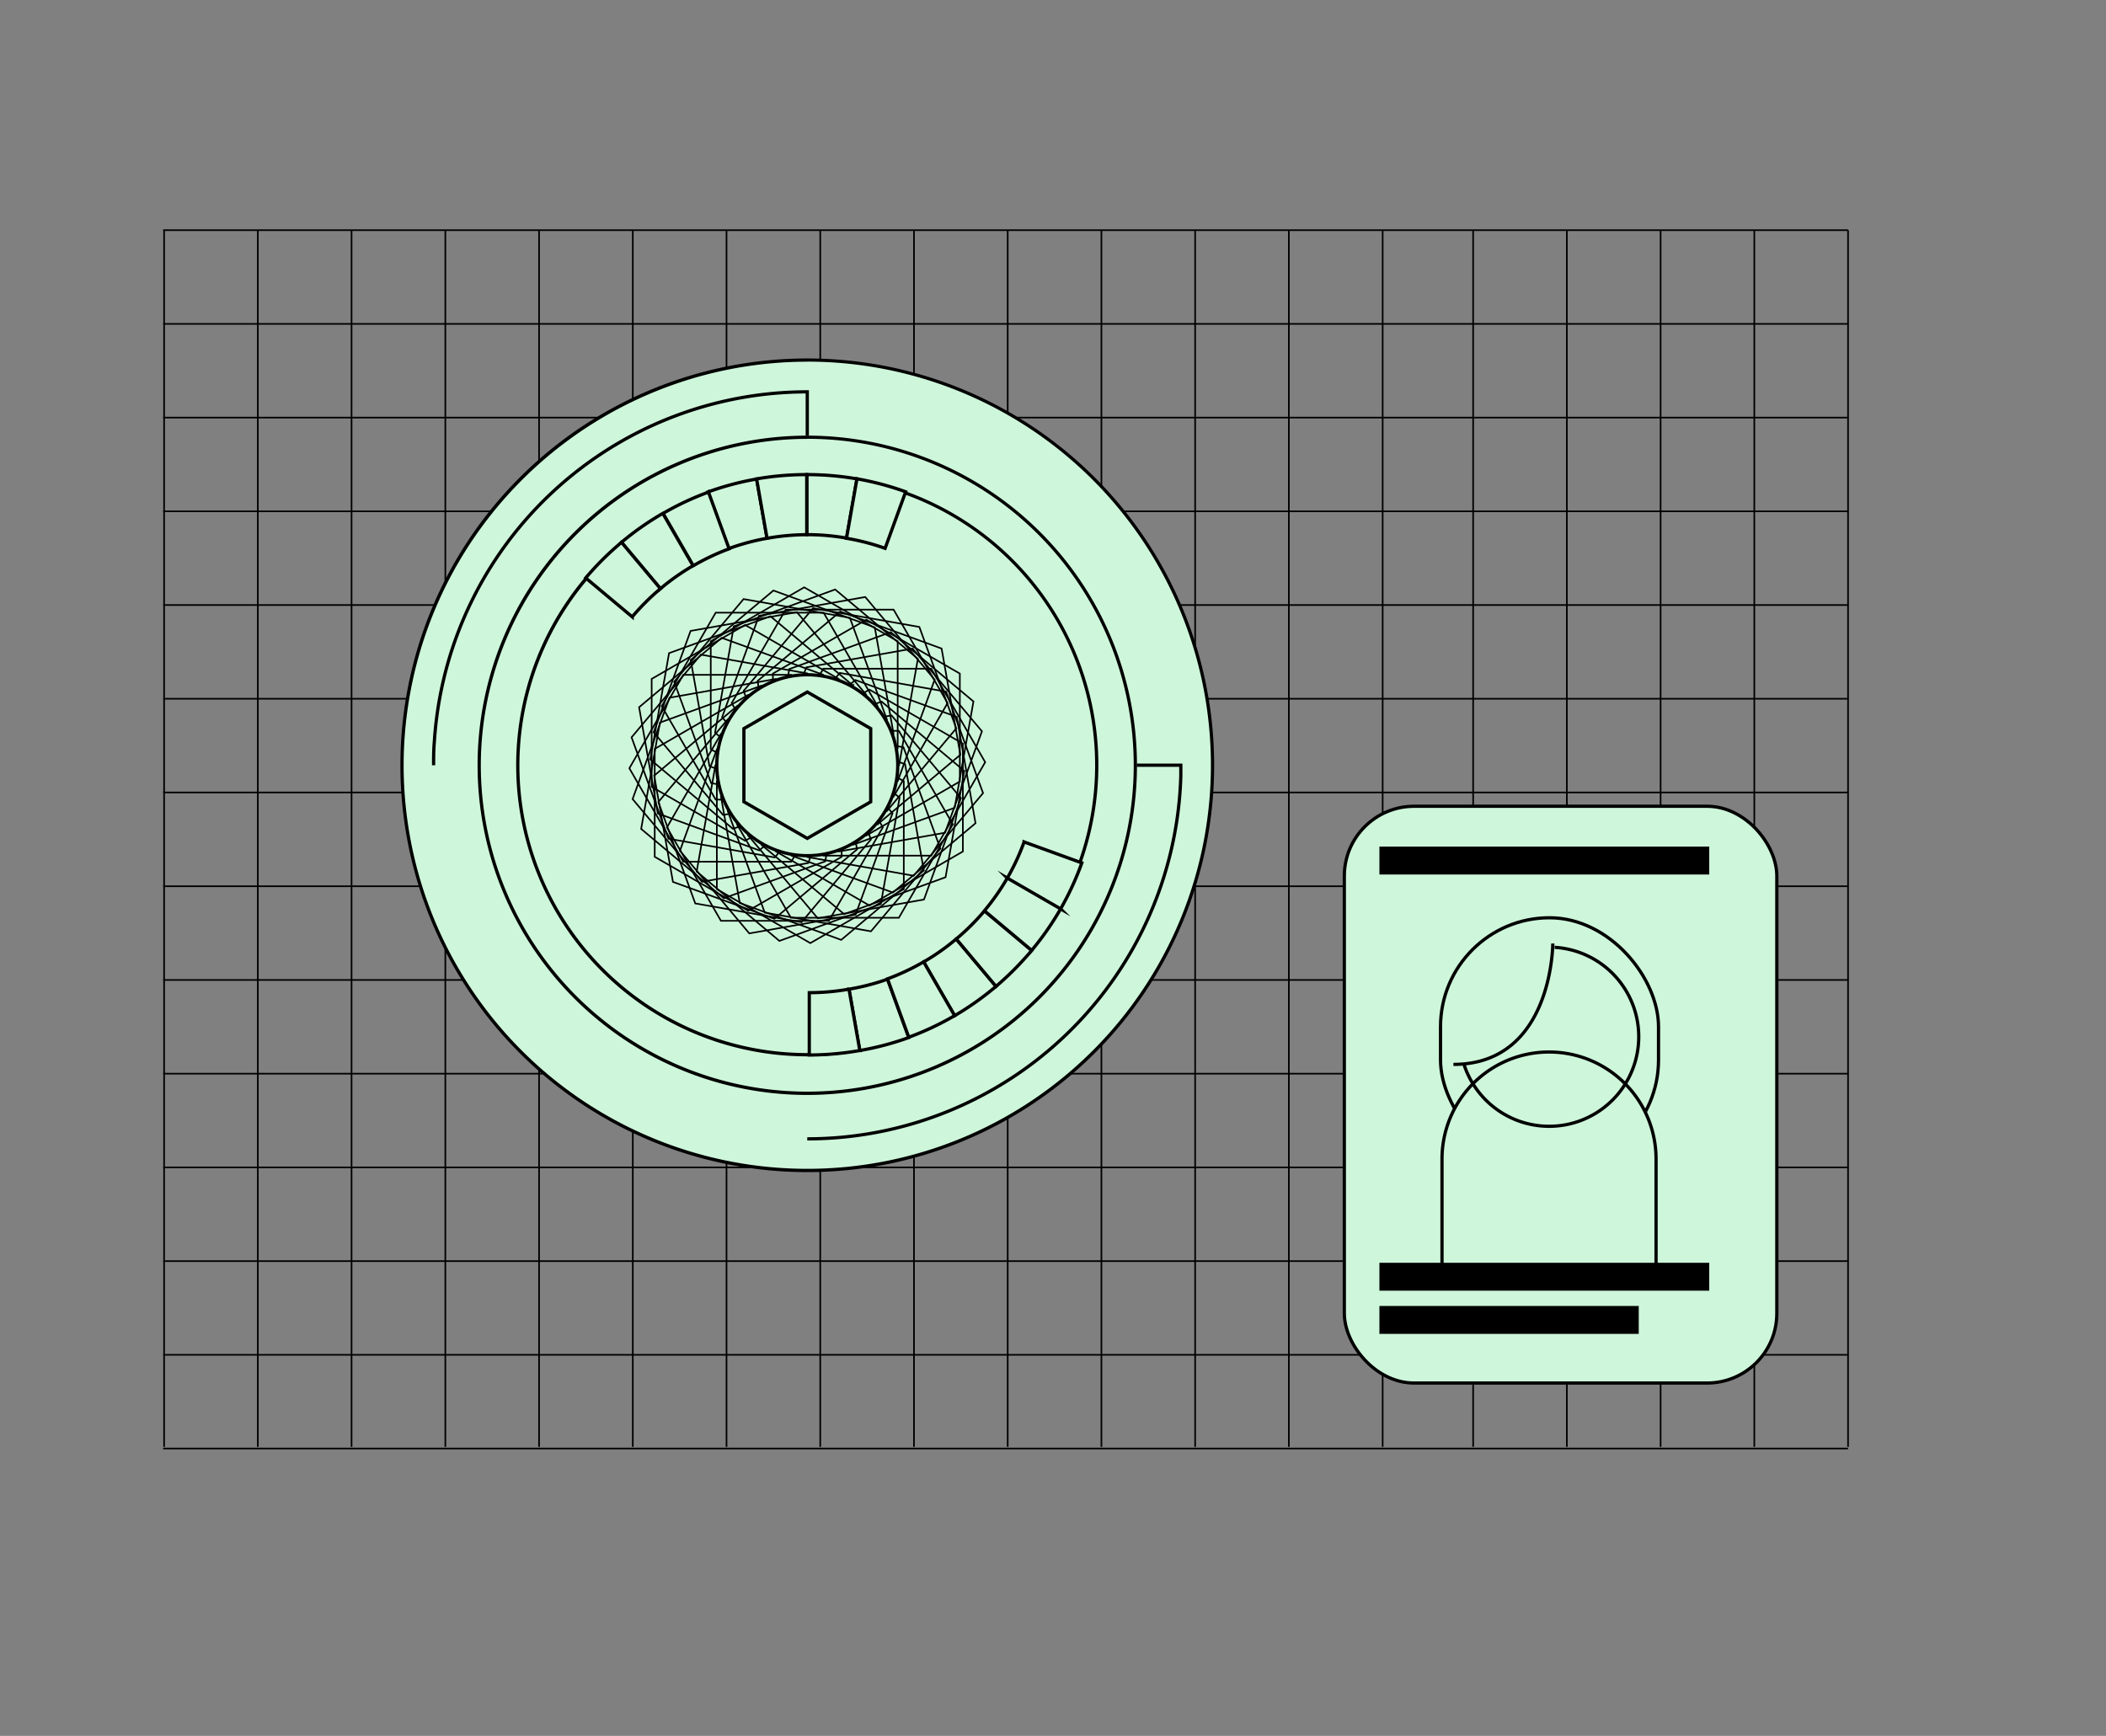 <svg data-name="Layer 1" xmlns="http://www.w3.org/2000/svg" viewBox="0 0 324.69 267.66"><rect x="0" y="0" width="324.69" height="267.66" fill="#808080" stroke="none"/><path fill="none" stroke="#000" stroke-miterlimit="10" stroke-width=".25" d="M25.15 35.49h259.77M25.15 49.94h259.77M25.15 64.39h259.77M25.15 78.84h259.77M25.15 93.29h259.77M25.15 107.74h259.77M25.15 122.19h259.77M25.15 136.65h259.77M25.15 151.1h259.77M25.15 165.55h259.77M25.15 180h259.77M25.15 194.45h259.77M25.15 208.9h259.77M25.15 223.35h259.77M213.17 35.49v187.6M198.71 35.49v187.6M184.26 35.49v187.6M169.81 35.49v187.6M155.36 35.49v187.6M140.91 35.49v187.6M126.46 35.49v187.6M112.01 35.49v187.6M97.56 35.49v187.6M83.11 35.49v187.6M68.66 35.49v187.6M54.2 35.49v187.6M39.75 35.49v187.6M25.3 35.49v187.6M284.92 35.49v187.6M270.47 35.49v187.6M256.02 35.49v187.6M241.57 35.49v187.6M227.12 35.49v187.6"/><path d="M124.46 180.47A62.48 62.48 0 1 1 186.94 118a62.55 62.55 0 0 1-62.48 62.47z" fill="#cef6da"/><path d="M124.46 55.76A62.23 62.23 0 1 1 62.23 118a62.29 62.29 0 0 1 62.23-62.23m0-.5A62.73 62.73 0 1 0 187.19 118a62.73 62.73 0 0 0-62.73-62.73z"/><circle cx="124.46" cy="117.99" r="50.58" fill="#cef6da"/><path d="M124.46 67.66A50.33 50.33 0 1 1 74.13 118a50.38 50.38 0 0 1 50.33-50.33m0-.5A50.83 50.83 0 1 0 175.29 118a50.83 50.83 0 0 0-50.83-50.83z"/><path d="M124.46 162.62A44.63 44.63 0 1 1 169.09 118a44.68 44.68 0 0 1-44.63 44.62z" fill="#cef6da"/><path d="M124.46 73.61A44.38 44.38 0 1 1 80.08 118a44.43 44.43 0 0 1 44.38-44.38m0-.5A44.88 44.88 0 1 0 169.34 118a44.88 44.88 0 0 0-44.88-44.88z"/><path d="M118.26 83l-1.61-9.14a44.67 44.67 0 0 0-7.51 2l3.18 8.74a34.65 34.65 0 0 1 5.94-1.6zM124.43 82.44a34.81 34.81 0 0 1 6.08.53l1.61-9.13a45.06 45.06 0 0 0-7.73-.66v9.26z" fill="#cef6da" stroke="#000" stroke-miterlimit="10" stroke-width=".5"/><path d="M124.38 82.44v-9.26a45.06 45.06 0 0 0-7.73.66l1.61 9.16a36.27 36.27 0 0 1 6.12-.56zM112.41 84.62l-3.18-8.74a43.71 43.71 0 0 0-7 3.28l4.66 8.07a35.28 35.28 0 0 1 5.52-2.61zM136.46 84.55l3.17-8.72a44.65 44.65 0 0 0-7.51-2L130.51 83a34.72 34.72 0 0 1 5.95 1.55zM106.85 87.23l-4.66-8.07a44.18 44.18 0 0 0-6.37 4.46l6 7.15a35 35 0 0 1 5.03-3.54z" fill="#cef6da" stroke="#000" stroke-miterlimit="10" stroke-width=".5"/><path d="M101.82 90.77l-6-7.15c-1 .85-2 1.75-2.95 2.7s-1.75 1.83-2.57 2.79l7.17 6a35.75 35.75 0 0 1 4.35-4.34zM130.89 152.52l1.67 9.46a44.28 44.28 0 0 0 7.55-2l-3.28-9a34.63 34.63 0 0 1-5.94 1.54zM142.4 148.32l4.78 8.29a45.25 45.25 0 0 0 6.38-4.52l-6.13-7.31a35.29 35.29 0 0 1-5.03 3.54z" fill="#cef6da" stroke="#000" stroke-miterlimit="10" stroke-width=".5"/><path d="M136.83 150.93l3.28 9a43.85 43.85 0 0 0 7.07-3.33l-4.78-8.29a35.81 35.81 0 0 1-5.57 2.62zM151.77 140.43l7.29 6.11a45 45 0 0 0 4.46-6.4l-8.22-4.75a35.32 35.32 0 0 1-3.53 5.04zM124.77 153.06v9.61a45.77 45.77 0 0 0 7.79-.69l-1.67-9.46a35.35 35.35 0 0 1-6.12.54zM155.3 135.39l8.22 4.75a44.57 44.57 0 0 0 3.27-7.09l-8.9-3.23a34.83 34.83 0 0 1-2.59 5.57zM147.43 144.78l6.13 7.31q1.41-1.2 2.73-2.52c1-1 1.9-2 2.77-3l-7.29-6.11a35.66 35.66 0 0 1-4.34 4.32z" fill="#cef6da" stroke="#000" stroke-miterlimit="10" stroke-width=".5"/><path d="M124.46 175.6a57.62 57.62 0 0 0 57.59-55.95v-1.66h-6.79M66.85 118c0-1.2 0-2.39.11-3.58a57.61 57.61 0 0 1 57.5-54v6.79" fill="none" stroke="#000" stroke-miterlimit="10" stroke-width=".5"/><path fill="none" stroke="#000" stroke-miterlimit="10" stroke-width=".25" d="M121.99 104.05h-16.64l-8.32 14.41 8.32 14.41h16.64l8.32-14.41-8.32-14.41z"/><path fill="none" stroke="#000" stroke-miterlimit="10" stroke-width=".25" d="M119.61 104.69l-16.39 2.89-5.69 15.63 10.7 12.75 16.38-2.89 5.69-15.64-10.69-12.74z"/><path fill="none" stroke="#000" stroke-miterlimit="10" stroke-width=".25" d="M117.37 105.73l-15.63 5.69-2.89 16.39 12.74 10.69 15.64-5.69 2.89-16.38-12.75-10.7z"/><path fill="none" stroke="#000" stroke-miterlimit="10" stroke-width=".25" d="M115.35 107.15l-14.41 8.32v16.64l14.41 8.32 14.41-8.32v-16.64l-14.41-8.32z"/><path fill="none" stroke="#000" stroke-miterlimit="10" stroke-width=".25" d="M113.61 108.89l-12.75 10.7 2.89 16.39 15.64 5.69 12.74-10.7-2.88-16.38-15.64-5.7z"/><path fill="none" stroke="#000" stroke-miterlimit="10" stroke-width=".25" d="M112.19 110.92l-10.69 12.74 5.69 15.64 16.39 2.89 10.69-12.75-5.69-15.63-16.39-2.89z"/><path fill="none" stroke="#000" stroke-miterlimit="10" stroke-width=".25" d="M111.15 113.16l-8.32 14.41 8.32 14.41h16.64l8.32-14.41-8.32-14.41h-16.64z"/><path fill="none" stroke="#000" stroke-miterlimit="10" stroke-width=".25" d="M110.52 115.54l-5.69 15.64 10.69 12.74 16.39-2.89 5.69-15.63-10.7-12.75-16.38 2.89z"/><path fill="none" stroke="#000" stroke-miterlimit="10" stroke-width=".25" d="M110.3 118l-2.89 16.38 12.75 10.7 15.64-5.69 2.89-16.39-12.75-10.69L110.3 118z"/><path fill="none" stroke="#000" stroke-miterlimit="10" stroke-width=".25" d="M110.52 120.46v16.64l14.41 8.32 14.41-8.32v-16.64l-14.41-8.32-14.41 8.32z"/><path fill="none" stroke="#000" stroke-miterlimit="10" stroke-width=".25" d="M111.16 122.84l2.89 16.39 15.64 5.69 12.74-10.7-2.89-16.39-15.63-5.69-12.75 10.7z"/><path fill="none" stroke="#000" stroke-miterlimit="10" stroke-width=".25" d="M112.21 125.08l5.69 15.63 16.38 2.89 10.7-12.75-5.69-15.63-16.39-2.89-10.69 12.75z"/><path fill="none" stroke="#000" stroke-miterlimit="10" stroke-width=".25" d="M113.62 127.1l8.32 14.41h16.64l8.32-14.41-8.32-14.41h-16.64l-8.32 14.41z"/><path fill="none" stroke="#000" stroke-miterlimit="10" stroke-width=".25" d="M115.37 128.84l10.7 12.75 16.38-2.89 5.7-15.64-10.7-12.75-16.39 2.89-5.69 15.64z"/><path fill="none" stroke="#000" stroke-miterlimit="10" stroke-width=".25" d="M117.39 130.25l12.75 10.7 15.64-5.69 2.89-16.39-12.75-10.69-15.64 5.69-2.89 16.38z"/><path fill="none" stroke="#000" stroke-miterlimit="10" stroke-width=".25" d="M119.63 131.29l14.41 8.33 14.41-8.33v-16.63l-14.41-8.33-14.41 8.33v16.63z"/><path fill="none" stroke="#000" stroke-miterlimit="10" stroke-width=".25" d="M122.02 131.93l15.63 5.69 12.75-10.69-2.89-16.39-15.64-5.69-12.74 10.7 2.89 16.38z"/><path fill="none" stroke="#000" stroke-miterlimit="10" stroke-width=".25" d="M124.47 132.15l16.39 2.88 10.7-12.74-5.69-15.64-16.39-2.89-10.7 12.75 5.69 15.64z"/><path fill="none" stroke="#000" stroke-miterlimit="10" stroke-width=".25" d="M126.93 131.93h16.64l8.32-14.41-8.32-14.41h-16.64l-8.32 14.41 8.32 14.41z"/><path fill="none" stroke="#000" stroke-miterlimit="10" stroke-width=".25" d="M129.32 131.29l16.38-2.89 5.69-15.64-10.69-12.75-16.39 2.89-5.69 15.64 10.7 12.75z"/><path fill="none" stroke="#000" stroke-miterlimit="10" stroke-width=".25" d="M131.55 130.24l15.64-5.69 2.89-16.39-12.75-10.69-15.64 5.69-2.88 16.39 12.74 10.69z"/><path fill="none" stroke="#000" stroke-miterlimit="10" stroke-width=".25" d="M133.57 128.82l14.41-8.32v-16.64l-14.41-8.31-14.41 8.31v16.64l14.41 8.32z"/><path fill="none" stroke="#000" stroke-miterlimit="10" stroke-width=".25" d="M135.32 127.08l12.74-10.7-2.89-16.38-15.63-5.7-12.75 10.7 2.89 16.39 15.64 5.69z"/><path fill="none" stroke="#000" stroke-miterlimit="10" stroke-width=".25" d="M136.73 125.06l10.7-12.75-5.69-15.64-16.39-2.89-10.7 12.75 5.69 15.64 16.39 2.89z"/><path fill="none" stroke="#000" stroke-miterlimit="10" stroke-width=".25" d="M137.77 122.82l8.32-14.41L137.77 94h-16.64l-8.32 14.41 8.32 14.41h16.64z"/><path fill="none" stroke="#000" stroke-miterlimit="10" stroke-width=".25" d="M138.41 120.43l5.69-15.63-10.7-12.75-16.38 2.89-5.69 15.64 10.69 12.74 16.39-2.89z"/><path fill="none" stroke="#000" stroke-miterlimit="10" stroke-width=".25" d="M138.62 117.97l2.89-16.38-12.75-10.7-15.63 5.69-2.89 16.39 12.74 10.7 15.64-5.7z"/><path fill="none" stroke="#000" stroke-miterlimit="10" stroke-width=".25" d="M138.4 115.52V98.88l-14.41-8.32-14.41 8.32v16.64l14.41 8.32 14.41-8.32z"/><path fill="none" stroke="#000" stroke-miterlimit="10" stroke-width=".25" d="M137.76 113.13l-2.89-16.38-15.63-5.7-12.75 10.7 2.89 16.39 15.64 5.69 12.74-10.7z"/><path fill="none" stroke="#000" stroke-miterlimit="10" stroke-width=".25" d="M136.72 110.9l-5.69-15.64-16.39-2.89-10.7 12.75 5.7 15.63 16.38 2.89 10.7-12.74z"/><path fill="none" stroke="#000" stroke-miterlimit="10" stroke-width=".25" d="M135.3 108.88l-8.32-14.41h-16.64l-8.32 14.41 8.32 14.41h16.64l8.32-14.41z"/><path fill="none" stroke="#000" stroke-miterlimit="10" stroke-width=".25" d="M133.55 107.13l-10.69-12.74-16.39 2.89-5.69 15.63 10.7 12.75 16.38-2.89 5.69-15.64z"/><path fill="none" stroke="#000" stroke-miterlimit="10" stroke-width=".25" d="M131.53 105.72l-12.75-10.7-15.63 5.69-2.89 16.39L113 127.8l15.64-5.69 2.89-16.39z"/><path fill="none" stroke="#000" stroke-miterlimit="10" stroke-width=".25" d="M129.29 104.68l-14.41-8.32-14.41 8.32v16.64l14.41 8.32 14.41-8.32v-16.64z"/><path fill="none" stroke="#000" stroke-miterlimit="10" stroke-width=".25" d="M126.91 104.04l-15.64-5.69-12.74 10.7 2.89 16.38 15.63 5.69 12.75-10.69-2.89-16.39z"/><path fill="none" stroke="#000" stroke-miterlimit="10" stroke-width=".25" d="M124.45 103.83l-16.39-2.89-10.69 12.75 5.69 15.63 16.39 2.89 10.69-12.75-5.69-15.63z"/><circle cx="124.46" cy="117.99" r="13.95" fill="#cef6da" stroke="#000" stroke-miterlimit="10" stroke-width=".5"/><path fill="#cef6da" stroke="#000" stroke-miterlimit="10" stroke-width=".5" d="M134.24 123.63v-11.29l-9.78-5.64-9.77 5.64v11.29l9.77 5.64 9.78-5.64z"/><rect x="207.26" y="124.32" width="66.68" height="88.93" rx="10.75" fill="#cef6da" stroke="#000" stroke-miterlimit="10" stroke-width=".5"/><path stroke="#000" stroke-miterlimit="10" d="M213.17 131.04h49.85v3.3h-49.85z"/><rect x="222.09" y="141.51" width="33.61" height="38.72" rx="16.81" fill="#cef6da" stroke="#000" stroke-miterlimit="10" stroke-width=".5"/><path d="M238.83 162.21a16.49 16.49 0 0 1 16.49 16.49v17.77h-33V178.7a16.49 16.49 0 0 1 16.51-16.49zM239.69 146.07a13.81 13.81 0 1 1-14 18M239.4 145.48s0 18.64-15.32 18.64" fill="#cef6da" stroke="#000" stroke-miterlimit="10" stroke-width=".5"/><path stroke="#000" stroke-miterlimit="10" d="M213.17 195.21h49.85v3.3h-49.85zM213.17 201.87h38.98v3.3h-38.98z"/></svg>